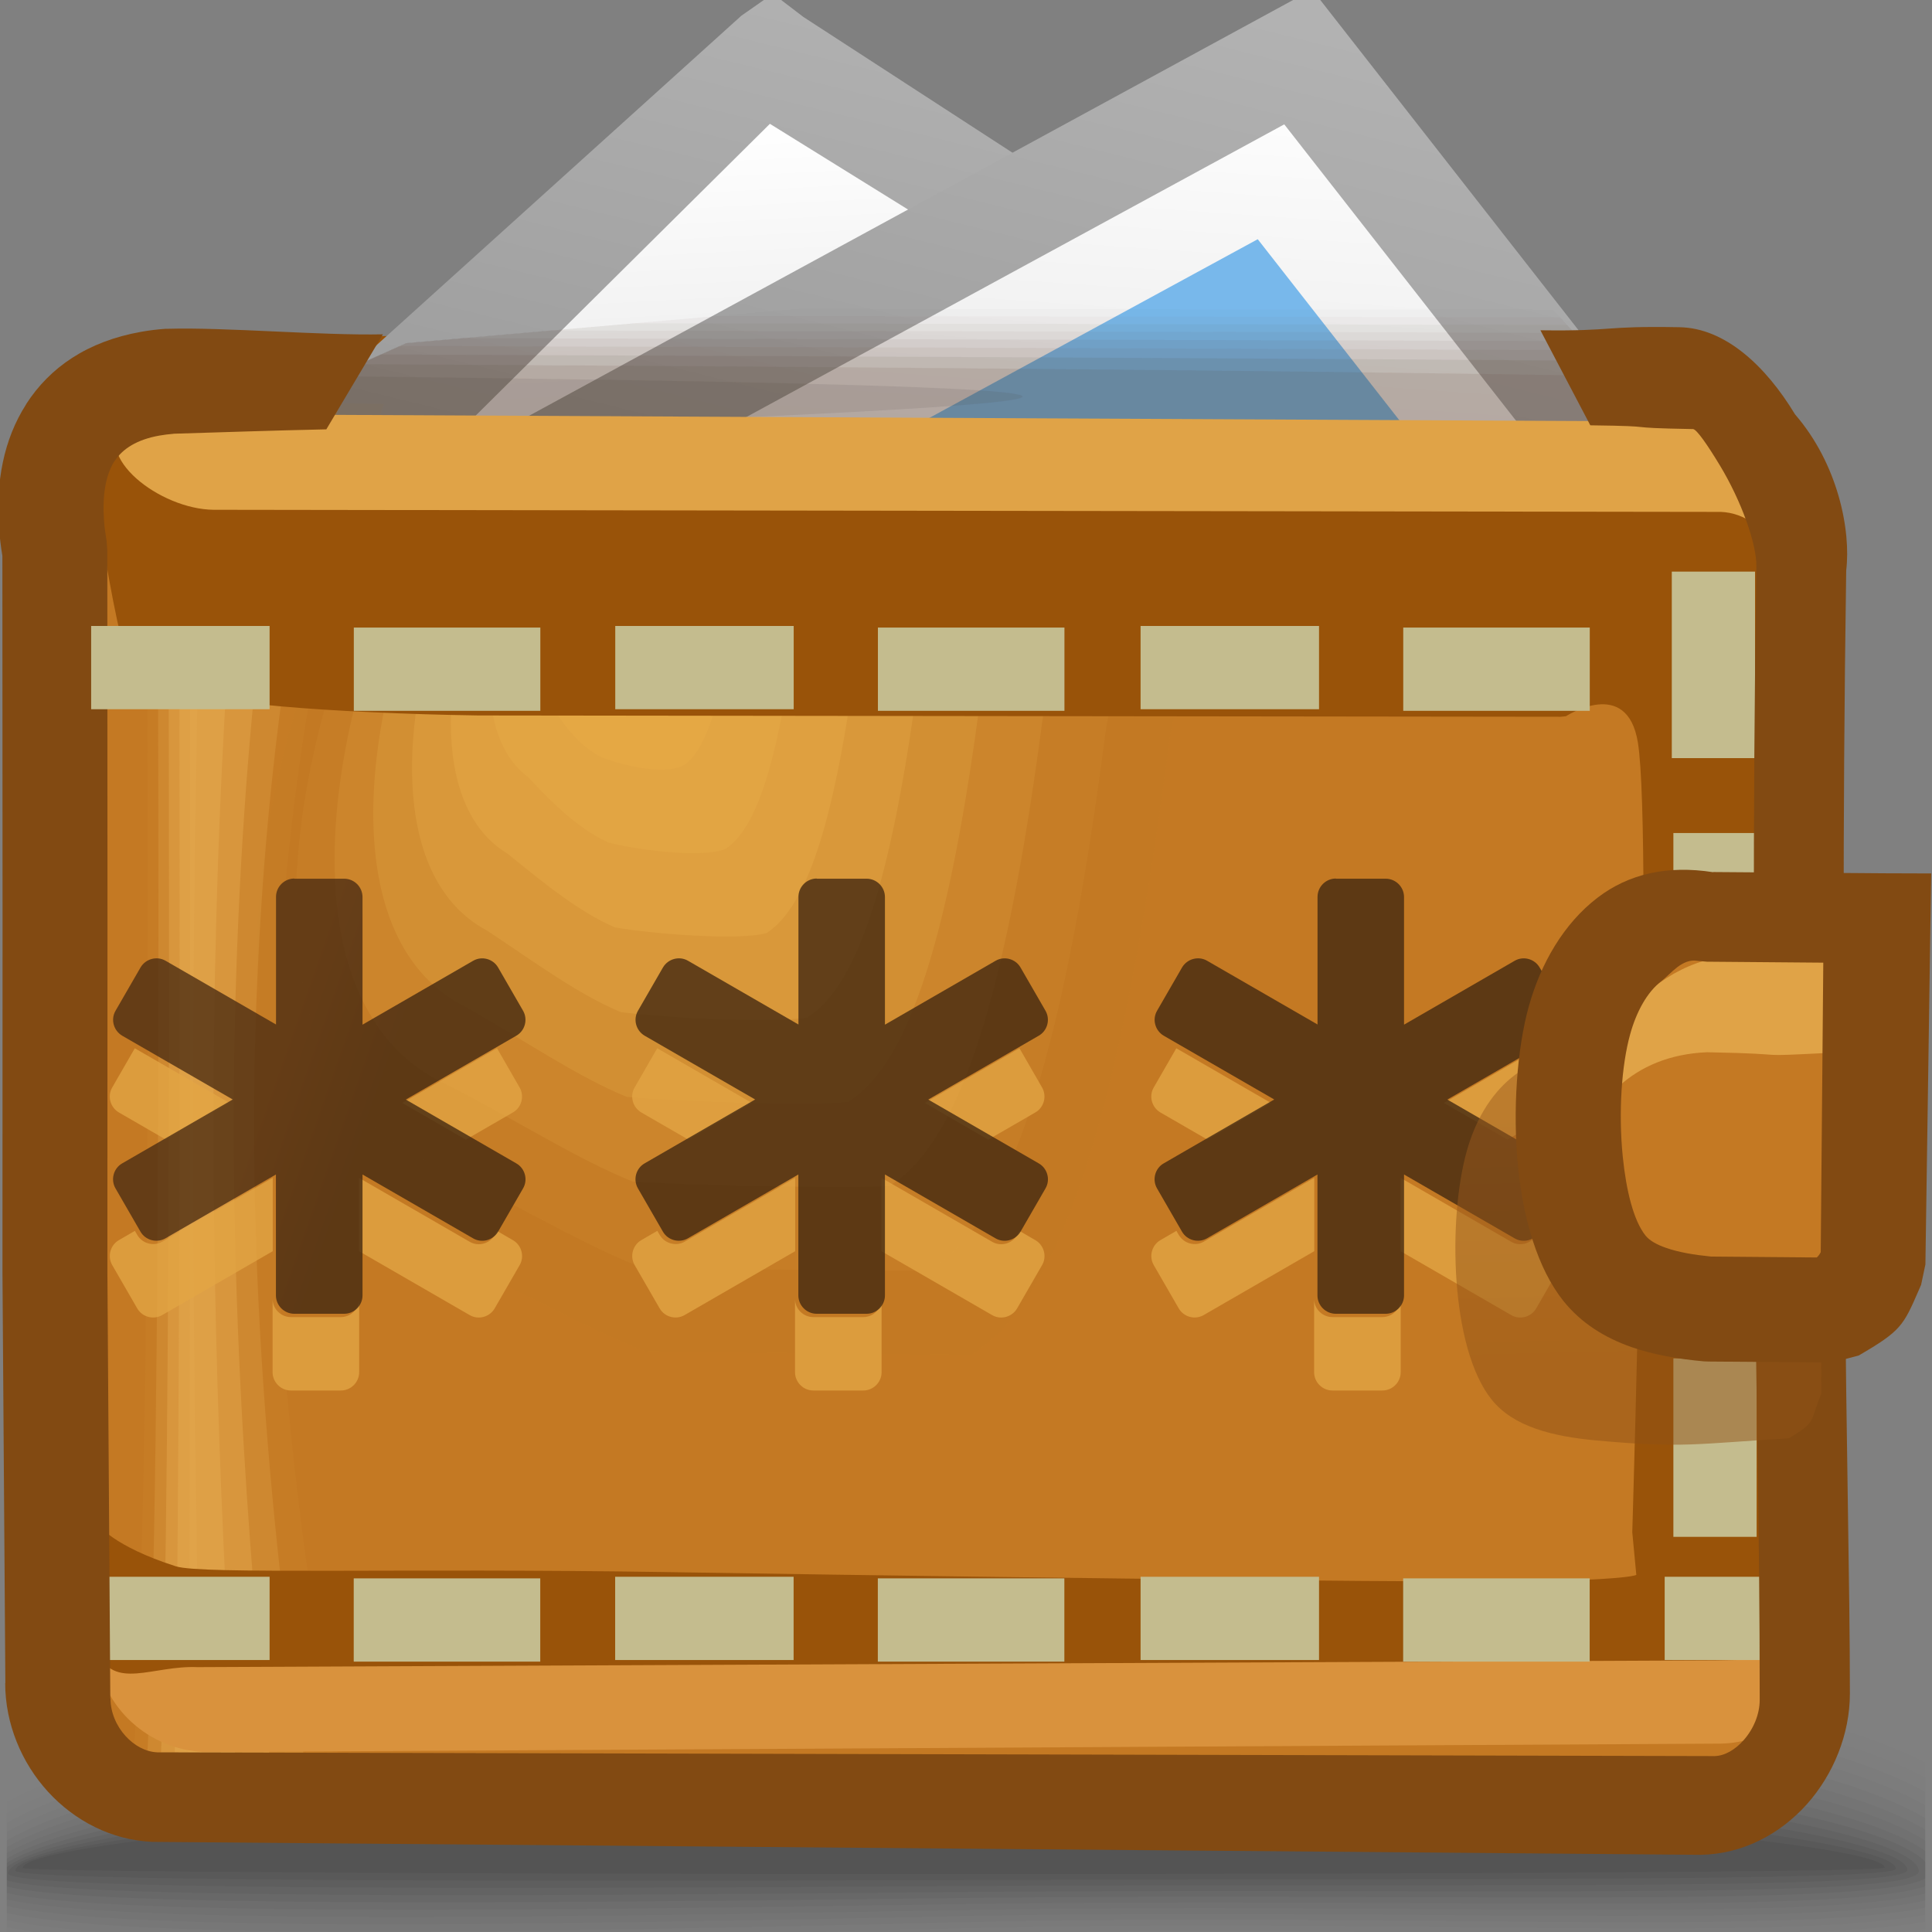<?xml version="1.0" encoding="UTF-8" standalone="no"?>
<!-- Creator: CorelDRAW -->

<svg
   xmlns:dc="http://purl.org/dc/elements/1.1/"
   xmlns:cc="http://creativecommons.org/ns#"
   xmlns:rdf="http://www.w3.org/1999/02/22-rdf-syntax-ns#"
   xmlns:svg="http://www.w3.org/2000/svg"
   xmlns="http://www.w3.org/2000/svg"
   xmlns:xlink="http://www.w3.org/1999/xlink"
   xmlns:sodipodi="http://sodipodi.sourceforge.net/DTD/sodipodi-0.dtd"
   xmlns:inkscape="http://www.inkscape.org/namespaces/inkscape"
   xml:space="preserve"
   width="22px"
   height="22px"
   style="shape-rendering:geometricPrecision; text-rendering:geometricPrecision; image-rendering:optimizeQuality; fill-rule:evenodd; clip-rule:evenodd"
   viewBox="0 0 22 22"
   id="svg2"
   version="1.1"
   inkscape:version="0.48.1 r9760"
   sodipodi:docname="kwalletmanager.svg"><rect x="0" y="0" width="22" height="22" fill="#808080" stroke="none"/><sodipodi:namedview
   pagecolor="#ffffff"
   bordercolor="#666666"
   borderopacity="1"
   objecttolerance="10"
   gridtolerance="10"
   guidetolerance="10"
   inkscape:pageopacity="0"
   inkscape:pageshadow="2"
   inkscape:window-width="640"
   inkscape:window-height="480"
   id="namedview131"
   showgrid="false"
   inkscape:zoom="13.727273"
   inkscape:cx="11"
   inkscape:cy="11"
   inkscape:window-x="0"
   inkscape:window-y="24"
   inkscape:window-maximized="0"
   inkscape:current-layer="svg2" />
 <defs
   id="defs4">
  <style
   type="text/css"
   id="style6">
   
    .fil19 {fill:#78B8EB}
    .fil14 {fill:#995309}
    .fil20 {fill:#C47923}
    .fil36 {fill:#C4BC8E}
    .fil48 {fill:#D9923D}
    .fil47 {fill:#E0A347}
    .fil34 {fill:#E0A349}
    .fil29 {fill:#E6A946}
    .fil49 {fill:#824A12;fill-rule:nonzero}
    .fil35 {fill:#995309;fill-rule:nonzero}
    .fil0 {fill:black;fill-opacity:0}
    .fil37 {fill:#9E6121;fill-opacity:0}
    .fil1 {fill:black;fill-opacity:0.004}
    .fil38 {fill:#57402E;fill-opacity:0.008}
    .fil21 {fill:#D99A3D;fill-opacity:0.008}
    .fil2 {fill:black;fill-opacity:0.008}
    .fil39 {fill:#57402E;fill-opacity:0.012}
    .fil3 {fill:black;fill-opacity:0.016}
    .fil4 {fill:black;fill-opacity:0.02}
    .fil40 {fill:#57402E;fill-opacity:0.02}
    .fil5 {fill:black;fill-opacity:0.024}
    .fil41 {fill:#57402E;fill-opacity:0.024}
    .fil6 {fill:black;fill-opacity:0.027}
    .fil42 {fill:#57402E;fill-opacity:0.031}
    .fil7 {fill:black;fill-opacity:0.031}
    .fil8 {fill:black;fill-opacity:0.035}
    .fil43 {fill:#57402E;fill-opacity:0.035}
    .fil9 {fill:black;fill-opacity:0.043}
    .fil44 {fill:#57402E;fill-opacity:0.043}
    .fil10 {fill:black;fill-opacity:0.047}
    .fil45 {fill:#57402E;fill-opacity:0.051}
    .fil11 {fill:black;fill-opacity:0.051}
    .fil12 {fill:black;fill-opacity:0.055}
    .fil46 {fill:#57402E;fill-opacity:0.055}
    .fil13 {fill:black;fill-opacity:0.059}
    .fil30 {fill:#E0A349;fill-opacity:0.078}
    .fil22 {fill:#DB9C3F;fill-opacity:0.129}
    .fil23 {fill:#DD9E40;fill-opacity:0.255}
    .fil31 {fill:#E0A349;fill-opacity:0.31}
    .fil24 {fill:#DEA041;fill-opacity:0.38}
    .fil25 {fill:#E0A242;fill-opacity:0.502}
    .fil32 {fill:#E0A349;fill-opacity:0.541}
    .fil26 {fill:#E2A443;fill-opacity:0.627}
    .fil27 {fill:#E3A644;fill-opacity:0.753}
    .fil33 {fill:#E0A349;fill-opacity:0.769}
    .fil50 {fill:#E3A644;fill-opacity:0.78}
    .fil28 {fill:#E5A845;fill-opacity:0.875}
    .fil17 {fill:url(#id0)}
    .fil15 {fill:url(#id1)}
    .fil18 {fill:url(#id2);fill-rule:nonzero}
    .fil16 {fill:url(#id3);fill-rule:nonzero}
    .fil52 {fill:url(#id4);fill-opacity:0.502}
    .fil51 {fill:url(#id5);fill-opacity:0.78}
   
  </style>
  <linearGradient
   id="id0"
   gradientUnits="userSpaceOnUse"
   x1="11.463"
   y1="6.536"
   x2="11.883"
   y2="0.547">
   <stop
   offset="0"
   style="stop-color:#E5E5E5"
   id="stop9" />
   <stop
   offset="1"
   style="stop-color:white"
   id="stop11" />
  </linearGradient>
  <linearGradient
   id="id1"
   gradientUnits="userSpaceOnUse"
   xlink:href="#id0"
   x1="10.04"
   y1="5.779"
   x2="9.803"
   y2="1.325">
  </linearGradient>
  <linearGradient
   id="id2"
   gradientUnits="userSpaceOnUse"
   x1="13.034"
   y1="-0.149"
   x2="11.243"
   y2="7.063">
   <stop
   offset="0"
   style="stop-color:#B2B2B2"
   id="stop15" />
   <stop
   offset="1"
   style="stop-color:#999999"
   id="stop17" />
  </linearGradient>
  <linearGradient
   id="id3"
   gradientUnits="userSpaceOnUse"
   xlink:href="#id2"
   x1="10.793"
   y1="-0.036"
   x2="9.071"
   y2="6.995">
  </linearGradient>
  <linearGradient
   id="id4"
   gradientUnits="userSpaceOnUse"
   x1="18.937"
   y1="12.345"
   x2="19.011"
   y2="15.591">
   <stop
   offset="0"
   style="stop-color:#9C5C1F"
   id="stop21" />
   <stop
   offset="1"
   style="stop-color:#8F5215"
   id="stop23" />
  </linearGradient>
  <linearGradient
   id="id5"
   gradientUnits="userSpaceOnUse"
   x1="3.098"
   y1="12.403"
   x2="4.174"
   y2="12.781">
   <stop
   offset="0"
   style="stop-color:#4A2B12"
   id="stop26" />
   <stop
   offset="1"
   style="stop-color:#402610"
   id="stop28" />
  </linearGradient>
 </defs>
 <g
   id="Слой_x0020_1">
  <g
   id="_104376112">
   <path
   id="_103461048"
   class="fil0"
   d="M10.599 18.933c6.673,-0.254 9.847,0.239 11.324,0.959l0 2.198 -21.846 0 0 -1.706c1.204,-0.629 4.009,-1.204 10.522,-1.452z" />
   <g
   id="g34">
    <path
   id="_66255032"
   class="fil1"
   d="M10.603 19.051c6.705,-0.246 9.883,0.283 11.32,1.018l0 1.977c-0.114,0.017 -0.237,0.032 -0.367,0.045l-21.479 0 0 -1.573c1.165,-0.634 3.95,-1.225 10.526,-1.467z" />
    <path
   id="_103629576"
   class="fil2"
   d="M10.607 19.17c6.718,-0.236 9.918,0.326 11.317,1.07l0 1.725c-0.45,0.073 -1.043,0.11 -1.749,0.126l-2.593 0c-1.888,-0.022 -4.126,-0.066 -6.446,0l-10.69 0c-0.134,-0.019 -0.257,-0.039 -0.369,-0.062l0 -1.386c1.132,-0.635 3.916,-1.24 10.53,-1.473z" />
    <path
   id="_102752664"
   class="fil3"
   d="M10.609 19.288c6.713,-0.225 9.956,0.369 11.314,1.115l0 1.481c-1.788,0.313 -6.218,0.009 -10.947,0.143 -0.801,0.023 -1.589,0.045 -2.354,0.064l-7.347 0c-0.489,-0.034 -0.894,-0.082 -1.199,-0.145l0 -1.189c1.105,-0.63 3.91,-1.247 10.533,-1.469z" />
    <path
   id="_102549232"
   class="fil4"
   d="M10.613 19.407c6.685,-0.212 9.999,0.409 11.31,1.15l0 1.246c-1.687,0.32 -6.182,0.032 -10.958,0.155 -4.904,0.126 -9.354,0.232 -10.888,-0.093l0 -1.003c1.078,-0.62 3.934,-1.246 10.536,-1.455z" />
    <path
   id="_105722352"
   class="fil5"
   d="M10.616 19.525c6.636,-0.197 10.053,0.448 11.307,1.176l0 1.022c-1.568,0.325 -6.137,0.054 -10.97,0.167 -4.924,0.115 -9.429,0.208 -10.876,-0.105l0 -0.83c1.051,-0.605 3.993,-1.235 10.539,-1.429z" />
    <path
   id="_105256808"
   class="fil6"
   d="M10.62 19.643c6.567,-0.181 10.128,0.484 11.303,1.191l0 0.808c-1.426,0.328 -6.081,0.077 -10.981,0.178 -4.95,0.102 -9.518,0.183 -10.865,-0.115l0 -0.672c1.016,-0.584 4.084,-1.214 10.543,-1.391z" />
    <path
   id="_71138152"
   class="fil7"
   d="M10.622 19.761c6.487,-0.162 10.24,0.52 11.301,1.198l0 0.603c-1.244,0.331 -6.008,0.1 -10.994,0.189 -4.981,0.09 -9.621,0.157 -10.852,-0.122l0 -0.527c0.967,-0.558 4.207,-1.183 10.546,-1.341z" />
    <path
   id="_103504912"
   class="fil8"
   d="M10.626 19.88c6.405,-0.142 10.415,0.556 11.297,1.197l0 0.405c-1,0.331 -5.902,0.124 -11.005,0.202 -5.025,0.076 -9.752,0.131 -10.841,-0.128l0 -0.393c0.893,-0.527 4.355,-1.144 10.549,-1.281z" />
    <path
   id="_155054616"
   class="fil9"
   d="M10.63 19.998c6.384,-0.121 10.76,0.607 11.294,1.204l0 0.189c-0.581,0.342 -5.709,0.158 -11.017,0.223 -5.089,0.063 -9.926,0.103 -10.829,-0.132l0 -0.27c0.776,-0.492 4.519,-1.099 10.553,-1.214z" />
    <path
   id="_115083504"
   class="fil10"
   d="M10.633 20.117c6.343,-0.097 11.205,0.653 11.216,1.19 0.011,0.341 -5.396,0.187 -10.954,0.239 -5.196,0.049 -10.187,0.074 -10.818,-0.135l0 -0.151c0.565,-0.453 4.673,-1.054 10.556,-1.144z" />
    <path
   id="_102577232"
   class="fil11"
   d="M10.636 20.235c5.876,-0.064 11.076,0.598 11.083,1.058 0.007,0.244 -5.364,0.149 -10.836,0.184 -5.473,0.035 -10.79,0.044 -10.79,-0.145 0,-0.408 4.668,-1.033 10.544,-1.097z" />
    <path
   id="_102528640"
   class="fil12"
   d="M10.639 20.353c5.409,-0.032 10.946,0.544 10.95,0.926 0.004,0.147 -5.332,0.111 -10.718,0.129 -5.386,0.018 -10.696,0.01 -10.696,-0.107 0,-0.356 5.055,-0.915 10.464,-0.947z" />
   </g>
   <path
   id="_103896264"
   class="fil13"
   d="M10.643 20.472c4.943,0 10.817,0.49 10.817,0.795 0,0.099 -21.201,0.096 -21.201,0.003 0,-0.305 5.442,-0.798 10.384,-0.798z" />
  </g>
  <path
   class="fil14"
   d="M1.225 7.128c-0.001,-0.84 -0.002,-1.28 -0.003,-2.119 0,-0.248 -0.078,-0.494 0.084,-0.671 0.207,-0.252 0.699,-0.458 1.047,-0.485 5.132,-0.149 9.776,0.368 17.255,0.499 0.617,0.011 1.041,0.671 1.033,1.286 -0.011,0.854 0.191,0.761 0.191,1.594 0,3.978 0,7.243 0,11.222 0,0.617 -0.498,1.13 -1.105,1.13 -7.277,0 -4.988,-0.027 -17.4,-0.027 -0.607,0 -1.105,-0.508 -1.105,-1.13 0,-3.979 0,-7.244 0,-11.223 0,-0.026 0.001,-0.051 0.003,-0.076z"
   id="path49" />
  <polygon
   class="fil15"
   points="2.4,6.434 8.784,0.669 17.443,6.29 "
   id="polygon51" />
  <path
   class="fil16"
   d="M2.058 5.944l6.384 -5.765 0.359 -0.251 0.347 0.265 8.658 5.621 -0.358 1.073 -15.042 0.145 -0.347 -1.087zm6.71 -4.535l-4.446 4.409 11.374 -0.109 -6.929 -4.299z"
   id="path53" />
  <polygon
   class="fil17"
   points="4.152,6.434 14.783,0.649 19.195,6.29 "
   id="polygon55" />
  <path
   class="fil18"
   d="M3.866 5.909l10.631 -5.785 0.445 -0.242 0.312 0.399 4.411 5.64 0.746 0.954 -1.212 0.012 -15.043 0.145 -0.291 -1.123zm10.758 -4.493l-8.081 4.397 11.434 -0.11 -3.353 -4.287z"
   id="path57" />
  <polygon
   class="fil19"
   points="3.691,8.509 14.322,2.724 18.734,8.364 "
   id="polygon59" />
  <path
   class="fil20"
   d="M1.049 5.362c-0.049,-0.277 -0.118,-1.171 0.115,-1.305 0.207,-0.252 0.67,0.189 1.016,0.24 1.156,0.912 9.694,0.92 17.313,0.629 0.618,-0.024 1.053,0.039 1.045,0.655 -0.012,0.855 -0.02,1.572 -0.02,2.404 0,3.979 0.086,7.813 0.086,11.792 0,0.618 -0.498,1.228 -1.105,1.238l-17.345 -0.147c-0.605,-0.026 -1.105,-0.59 -1.105,-1.211 0,-4.843 0.005,-9.453 0,-14.296z"
   id="path61" />
  <g
   id="_152993088">
   <path
   id="_105805560"
   class="fil21"
   d="M4.163 6.068c-1.521,3.06 -1.92,7.016 0.447,8.025 1.036,0.443 1.94,0.981 2.732,1.293 0.722,0.018 3.151,0.032 3.715,0.041 0.955,-0.588 1.678,-2.474 2.248,-6.921 0.124,-0.964 0.718,-1.737 1.442,-2.368 -3.756,0.033 -9.191,-0.009 -10.584,-0.07z" />
   <g
   id="g65">
    <path
   id="_106176000"
   class="fil22"
   d="M4.456 6.075c-1.338,2.723 -1.689,6.226 0.388,7.143 0.912,0.422 1.715,0.918 2.43,1.203 0.656,0.029 2.803,0.057 3.317,0.046 0.846,-0.524 1.488,-2.193 1.996,-6.116 0.117,-0.875 0.645,-1.597 1.286,-2.213 -3.343,0.028 -8.152,-0.009 -9.417,-0.063z" />
    <path
   id="_100609184"
   class="fil23"
   d="M4.749 6.082c-1.155,2.386 -1.458,5.437 0.329,6.262 0.787,0.401 1.491,0.856 2.128,1.111 0.59,0.04 2.456,0.082 2.921,0.051 0.736,-0.46 1.298,-1.911 1.744,-5.31 0.111,-0.786 0.572,-1.458 1.129,-2.058 -2.93,0.024 -7.113,-0.009 -8.251,-0.056z" />
    <path
   id="_105217032"
   class="fil24"
   d="M5.041 6.089c-0.971,2.048 -1.226,4.647 0.27,5.381 0.664,0.379 1.266,0.792 1.826,1.02 0.523,0.05 2.109,0.107 2.523,0.056 0.628,-0.396 1.109,-1.63 1.492,-4.504 0.104,-0.698 0.499,-1.318 0.973,-1.903 -2.518,0.02 -6.074,-0.009 -7.084,-0.05z" />
    <path
   id="_70645024"
   class="fil25"
   d="M5.334 6.096c-0.788,1.71 -0.994,3.859 0.211,4.5 0.54,0.358 1.042,0.729 1.524,0.929 0.457,0.061 1.762,0.132 2.126,0.06 0.518,-0.332 0.919,-1.348 1.24,-3.699 0.097,-0.609 0.427,-1.177 0.817,-1.748 -2.106,0.015 -5.035,-0.009 -5.919,-0.043z" />
    <path
   id="_104988352"
   class="fil26"
   d="M5.627 6.103c-0.605,1.373 -0.762,3.069 0.152,3.618 0.416,0.337 0.818,0.666 1.222,0.839 0.39,0.071 1.415,0.156 1.729,0.065 0.409,-0.268 0.729,-1.066 0.987,-2.893 0.091,-0.52 0.354,-1.037 0.662,-1.593 -1.694,0.011 -3.997,-0.009 -4.752,-0.036z" />
    <path
   id="_156827824"
   class="fil27"
   d="M5.919 6.111c-0.421,1.035 -0.531,2.279 0.094,2.737 0.292,0.316 0.593,0.604 0.92,0.748 0.324,0.082 1.068,0.181 1.332,0.07 0.3,-0.204 0.539,-0.785 0.735,-2.088 0.084,-0.432 0.281,-0.897 0.505,-1.437 -1.281,0.006 -2.958,-0.009 -3.586,-0.029z" />
    <path
   id="_155033528"
   class="fil28"
   d="M6.212 6.117c-0.238,0.698 -0.299,1.49 0.035,1.856 0.168,0.294 0.369,0.541 0.618,0.657 0.258,0.092 0.721,0.207 0.935,0.075 0.191,-0.14 0.349,-0.503 0.483,-1.282 0.077,-0.343 0.209,-0.757 0.349,-1.282 -0.868,0.002 -1.919,-0.008 -2.419,-0.023z" />
   </g>
   <path
   id="_102481856"
   class="fil29"
   d="M6.504 6.125c-0.11,0.72 -0.053,1.363 0.292,1.54 0.382,0.205 0.731,0.515 0.962,-1.524 -0.456,-0.003 -0.88,-0.008 -1.253,-0.016z" />
  </g>
  <g
   id="_105112416">
   <path
   id="_67370832"
   class="fil30"
   d="M1.656 4.536c0.029,3.232 0.095,13.547 -0.196,16.195 0.484,0.023 2.114,0.045 2.551,0.064 -0.366,-1.717 -1.006,-5.375 -0.868,-9.039 0.138,-3.664 0.83,-5.976 1.228,-7.154 -0.634,-0.02 -2.33,-0.042 -2.716,-0.066z" />
   <g
   id="g77">
    <path
   id="_104983632"
   class="fil31"
   d="M1.783 4.536c0.022,3.231 0.074,13.546 -0.153,16.194 0.377,0.024 1.614,0.045 1.955,0.065 -0.285,-1.717 -0.785,-5.363 -0.677,-9.039 0.108,-3.651 0.647,-5.975 0.959,-7.154 -0.495,-0.02 -1.783,-0.042 -2.085,-0.066z" />
    <path
   id="_67720648"
   class="fil32"
   d="M1.909 4.536c0.016,3.231 0.054,13.546 -0.11,16.194 0.272,0.024 1.115,0.045 1.361,0.065 -0.206,-1.717 -0.565,-5.351 -0.488,-9.039 0.077,-3.639 0.466,-5.975 0.69,-7.154 -0.356,-0.02 -1.236,-0.042 -1.453,-0.066z" />
    <path
   id="_100333560"
   class="fil33"
   d="M2.036 4.536c0.009,3.231 0.032,13.546 -0.067,16.194 0.166,0.024 0.616,0.045 0.765,0.065 -0.125,-1.717 -0.344,-5.339 -0.297,-9.039 0.047,-3.627 0.284,-5.975 0.42,-7.154 -0.217,-0.02 -0.689,-0.042 -0.821,-0.066z" />
   </g>
   <path
   id="_105112392"
   class="fil34"
   d="M2.162 4.536c0.003,3.232 0.012,13.547 -0.024,16.195 0.06,0.023 0.116,0.045 0.17,0.064 -0.045,-1.717 -0.124,-5.327 -0.107,-9.039 0.017,-3.615 0.102,-5.976 0.151,-7.154 -0.078,-0.02 -0.143,-0.042 -0.19,-0.066z" />
  </g>
  <path
   class="fil35"
   d="M1.405 4.248c-0,0.001 -0.222,-0.128 0.509,0.045 0.339,0.08 0.833,0.155 1.462,0.21 0.517,0.152 0.246,1.802 1.871,0.344 4.337,0.069 13.242,0.072 13.86,0.054 0.205,-0.031 2.063,-0.916 1.517,1.221 0.184,1.143 -0.168,12.124 -0.172,12.352l0.001 0c0,0.003 -1.075,1.217 -2.654,1.263 -0.778,0.023 -5.102,-0.022 -10.181,-0.102 -2.991,-0.048 -5.428,-0.124 -5.798,-0.243 -0.293,-0.094 -0.526,-0.231 -0.711,-0.381l-0 -0.016 -0.036 -1.625 0.042 -0.012c0.001,0.001 0.166,0.247 0.888,0.478 0.296,0.095 2.613,0.019 5.543,0.065 5.069,0.081 9.383,0.125 10.158,0.102 0.881,-0.026 0.929,-0.069 0.929,-0.07l-0.046 -0.485c0.001,-0.032 0.24,-7.897 0.064,-8.992 -0.122,-0.756 -0.818,-0.3 -0.82,-0.3l-0.06 0.006 -12.326 -0.015c-0.801,-0.012 -1.648,-0.05 -2.239,-0.103 -0.674,-0.06 -1.202,-0.139 -1.562,-0.224 -0.328,-0.077 -0.505,-2.306 -0.677,-2.438l0 -0.003c0,-0.179 0.277,-0.807 0.324,-1.143l0.115 0.011z"
   id="path83" />
  <path
   class="fil36"
   d="M20.003 15.468c0,0.768 0,1.263 0,2.032 -0.316,0 -0.631,0 -0.948,0 0,-0.769 0,-1.264 0,-2.032 0.317,0 0.633,0 0.948,0zm0 -5.982c0,0.768 0,1.263 0,2.032 -0.316,0 -0.631,0 -0.948,0 0,-0.769 0,-1.264 0,-2.032 0.317,0 0.633,0 0.948,0zm-0.018 2.991c0,0.77 0,1.355 0,2.124 -0.316,0 -0.632,0 -0.948,0 0,-0.769 0,-1.354 0,-2.124 0.316,0 0.633,0 0.948,0zm0 -5.968c0,0.77 0,1.355 0,2.124 -0.316,0 -0.632,0 -0.948,0 0,-0.769 0,-1.354 0,-2.124 0.316,0 0.633,0 0.948,0z"
   id="path85" />
  <path
   class="fil37"
   d="M4.17 6.015c0.029,0.145 0.017,0.727 -0.023,0.763 -0.04,0.036 -2.906,0.109 -3.004,-0.109 -0.098,-0.218 -0.075,-0.763 -0.012,-0.763 0.063,0 2.924,0.545 3.039,0.109z"
   id="path87" />
  <g
   id="_66198912">
   <polygon
   id="_70913592"
   class="fil38"
   points="17.681,3.527 9.112,3.517 4.626,3.907 2.101,5.042 18.988,4.908 " />
   <polygon
   id="_72575104"
   class="fil39"
   points="17.762,3.613 8.176,3.598 4.626,3.907 2.101,5.042 18.988,4.908 " />
   <path
   id="_74129848"
   class="fil40"
   d="M17.844 3.7c-3.368,-0.007 -6.906,-0.013 -10.62,-0.018l-2.598 0.226 -2.525 1.135 16.887 -0.134 -1.144 -1.209z" />
   <path
   id="_70996296"
   class="fil41"
   d="M17.929 3.789c-3.642,-0.009 -7.528,-0.017 -11.668,-0.025l-1.634 0.143 -2.526 1.135 16.887 -0.134 -1.059 -1.119z" />
   <path
   id="_48027128"
   class="fil42"
   d="M18.019 3.885c-3.885,-0.012 -8.124,-0.024 -12.746,-0.034l-0.647 0.056 -2.525 1.135 16.887 -0.134 -0.969 -1.024z" />
   <path
   id="_105803736"
   class="fil43"
   d="M18.117 3.988c-3.98,-0.018 -8.484,-0.034 -13.565,-0.048l-2.451 1.102 16.887 -0.134 -0.871 -0.92z" />
   <path
   id="_102540752"
   class="fil44"
   d="M18.231 4.108c-3.785,-0.027 -8.379,-0.05 -13.895,-0.071l-2.235 1.005 16.887 -0.134 -0.758 -0.8z" />
   <path
   id="_102445688"
   class="fil45"
   d="M14.4 4.945c1.561,-0.065 3.11,-0.128 4.444,-0.188l-0.449 -0.474c-2.929,-0.053 -7.517,-0.099 -14.3,-0.136l-1.994 0.896 12.299 -0.098z" />
   <path
   id="_66539008"
   class="fil46"
   d="M2.126 5.031l0.202 -0.009c6.739,-0.314 16.328,-0.575 1.462,-0.738l-1.663 0.748z" />
  </g>
  <g
   id="_71355328">
   <polygon
   id="_104171880"
   class="fil38"
   points="17.681,3.527 9.112,3.517 4.626,3.907 2.101,5.042 18.988,4.908 " />
   <polygon
   id="_74439016"
   class="fil39"
   points="17.762,3.613 8.176,3.598 4.626,3.907 2.101,5.042 18.988,4.908 " />
   <path
   id="_71543920"
   class="fil40"
   d="M17.844 3.7c-3.368,-0.007 -6.906,-0.013 -10.62,-0.018l-2.598 0.226 -2.525 1.135 16.887 -0.134 -1.144 -1.209z" />
   <path
   id="_66400584"
   class="fil41"
   d="M17.929 3.789c-3.642,-0.009 -7.528,-0.017 -11.668,-0.025l-1.634 0.143 -2.526 1.135 16.887 -0.134 -1.059 -1.119z" />
   <path
   id="_69621768"
   class="fil42"
   d="M18.019 3.885c-3.885,-0.012 -8.124,-0.024 -12.746,-0.034l-0.647 0.056 -2.525 1.135 16.887 -0.134 -0.969 -1.024z" />
   <path
   id="_102376400"
   class="fil43"
   d="M18.117 3.988c-3.98,-0.018 -8.484,-0.034 -13.565,-0.048l-2.451 1.102 16.887 -0.134 -0.871 -0.92z" />
   <path
   id="_154948400"
   class="fil44"
   d="M18.231 4.108c-3.785,-0.027 -8.379,-0.05 -13.895,-0.071l-2.235 1.005 16.887 -0.134 -0.758 -0.8z" />
   <path
   id="_69647696"
   class="fil45"
   d="M14.4 4.945c1.561,-0.065 3.11,-0.128 4.444,-0.188l-0.449 -0.474c-2.929,-0.053 -7.517,-0.099 -14.3,-0.136l-1.994 0.896 12.299 -0.098z" />
   <path
   id="_73543128"
   class="fil46"
   d="M2.126 5.031l0.202 -0.009c6.739,-0.314 16.328,-0.575 1.462,-0.738l-1.663 0.748z" />
  </g>
  <path
   class="fil47"
   d="M1.405 4.797c0.207,-0.252 0.306,-0.688 0.652,-0.637 -0.244,0.541 0.696,0.545 0.931,0.56l16.526 0.082c0.619,-0.024 0.957,1.341 0.948,1.957 -0.001,0.107 -0.002,0.215 -0.001,0.323 -0.026,-0.579 -0.331,-1.276 -0.924,-1.253l-17.106 -0.024c-0.611,-0.007 -1.391,-0.609 -1.026,-1.008zm19.057 2.392l0 0z"
   id="path109" />
  <path
   class="fil48"
   d="M20.835 18.067l0 0.521c0,0.691 -0.559,1.254 -1.24,1.267l-17.266 0.096c-0.64,-0.027 -1.173,-0.509 -1.234,-1.147l0.014 0.005c0.19,0.445 0.631,0.153 1.139,0.175l17.287 -0.077c0.681,-0.012 1.218,0.008 1.218,-0.685l0 -0.155 0.082 0z"
   id="path111" />
  <path
   class="fil36"
   d="M1.038 17.955c0.768,0 1.263,0 2.032,0 0,0.316 0,0.631 0,0.948 -0.769,0 -1.264,0 -2.032,0 0,-0.317 0,-0.633 0,-0.948zm11.95 0c0.768,0 1.263,0 2.032,0 0,0.316 0,0.631 0,0.948 -0.769,0 -1.264,0 -2.032,0 0,-0.317 0,-0.633 0,-0.948zm5.968 0c0.768,0 1.263,0 2.032,0 0,0.316 0,0.631 0,0.948 -0.769,0 -1.264,0 -2.032,0 0,-0.317 0,-0.633 0,-0.948zm-2.978 0.018c0.77,0 1.355,0 2.124,0 0,0.316 0,0.632 0,0.948 -0.769,0 -1.354,0 -2.124,0 0,-0.316 0,-0.633 0,-0.948zm-8.973 -0.018c0.768,0 1.263,0 2.032,0 0,0.316 0,0.631 0,0.948 -0.769,0 -1.264,0 -2.032,0 0,-0.317 0,-0.633 0,-0.948zm2.991 0.018c0.77,0 1.355,0 2.124,0 0,0.316 0,0.632 0,0.948 -0.769,0 -1.354,0 -2.124,0 0,-0.316 0,-0.633 0,-0.948zm-5.968 0c0.77,0 1.355,0 2.124,0 0,0.316 0,0.632 0,0.948 -0.769,0 -1.354,0 -2.124,0 0,-0.316 0,-0.633 0,-0.948z"
   id="path113" />
  <path
   class="fil49"
   d="M0.027 6.329c-0.017,-0.102 -0.03,-0.206 -0.037,-0.308 -0.041,-0.529 0.052,-1.018 0.307,-1.416l0 -0.002c0.27,-0.42 0.698,-0.716 1.312,-0.825 0.085,-0.015 0.178,-0.027 0.276,-0.034l0.028 0c0.652,-0.019 1.745,0.078 2.447,0.063l-0.644 1.082c-0.679,0.015 -1.108,0.031 -1.742,0.05l0 0.001c-0.053,0.004 -0.107,0.011 -0.159,0.02 -0.253,0.045 -0.419,0.149 -0.51,0.291l-0.001 -0.001c-0.105,0.165 -0.14,0.403 -0.119,0.683 0.005,0.073 0.016,0.151 0.03,0.233l0.007 0.103c0.003,3.203 0.002,5.214 0.001,8.223l0.033 4.848 0.002 0c0,0.159 0.067,0.314 0.173,0.43 0.098,0.107 0.226,0.178 0.358,0.184l17.735 0.043c0.117,-0.003 0.234,-0.073 0.329,-0.179 0.114,-0.128 0.185,-0.296 0.185,-0.462 0,-2.035 -0.043,-3.456 -0.05,-4.822 -0.016,-2.974 -0.033,-4.986 0.012,-8.087 0.003,-0.256 -0.171,-0.742 -0.414,-1.145 -0.141,-0.234 -0.267,-0.415 -0.307,-0.416 -0.9,-0.016 -0.295,-0.032 -1.17,-0.043l-0.568 -1.082c0.882,0.011 0.678,-0.051 1.584,-0.035 0.518,0.009 0.981,0.439 1.315,0.992 0.492,0.568 0.638,1.324 0.583,1.777 -0.045,3.095 -0.028,5.101 -0.012,8.068 0.01,1.77 0.054,3.484 0.054,4.722 0,0.463 -0.188,0.921 -0.489,1.259 -0.304,0.34 -0.729,0.568 -1.206,0.577l-0.012 0 -17.596 -0.147 -0.024 0c-0.468,-0.02 -0.89,-0.241 -1.193,-0.573 -0.299,-0.328 -0.486,-0.771 -0.486,-1.236l0.002 0 -0.033 -4.674c0.001,-2.989 0.002,-4.982 -0.001,-8.161z"
   id="path115" />
  <path
   class="fil36"
   d="M1.038 7.128c0.768,0 1.263,0 2.032,0 0,0.316 0,0.631 0,0.948 -0.769,0 -1.264,0 -2.032,0 0,-0.317 0,-0.633 0,-0.948zm11.95 0c0.768,0 1.263,0 2.032,0 0,0.316 0,0.631 0,0.948 -0.769,0 -1.264,0 -2.032,0 0,-0.317 0,-0.633 0,-0.948zm2.991 0.018c0.77,0 1.355,0 2.124,0 0,0.316 0,0.632 0,0.948 -0.769,0 -1.354,0 -2.124,0 0,-0.316 0,-0.633 0,-0.948zm-8.973 -0.018c0.768,0 1.263,0 2.032,0 0,0.316 0,0.631 0,0.948 -0.769,0 -1.264,0 -2.032,0 0,-0.317 0,-0.633 0,-0.948zm2.991 0.018c0.77,0 1.355,0 2.124,0 0,0.316 0,0.632 0,0.948 -0.769,0 -1.354,0 -2.124,0 0,-0.316 0,-0.633 0,-0.948zm-5.968 0c0.77,0 1.355,0 2.124,0 0,0.316 0,0.632 0,0.948 -0.769,0 -1.354,0 -2.124,0 0,-0.316 0,-0.633 0,-0.948z"
   id="path117" />
  <path
   class="fil50"
   d="M5.66 11.937l0.257 0.446c0.057,0.099 0.023,0.228 -0.077,0.285l-0.535 0.309 -0.723 -0.418 1.077 -0.622zm0 2.08l0.181 0.105c0.099,0.057 0.134,0.186 0.076,0.285l-0.284 0.492c-0.058,0.099 -0.186,0.134 -0.285,0.076l-1.259 -0.727 0 -0.835 1.259 0.727c0.099,0.058 0.228,0.023 0.285,-0.076l0.027 -0.046zm-1.57 0.778l0 0.83c0,0.115 -0.094,0.209 -0.209,0.209l-0.568 0c-0.115,0 -0.209,-0.094 -0.209,-0.209l0 -0.83c0.003,0.112 0.096,0.203 0.209,0.203l0.568 0c0.113,0 0.206,-0.091 0.209,-0.203zm-0.985 -0.547l-1.258 0.727c-0.099,0.057 -0.228,0.023 -0.285,-0.077l-0.284 -0.492c-0.057,-0.099 -0.023,-0.228 0.077,-0.285l0.181 -0.105 0.027 0.046c0.057,0.099 0.186,0.134 0.285,0.077l1.258 -0.727 0 0.835zm-1.216 -1.271l-0.535 -0.309c-0.099,-0.058 -0.134,-0.186 -0.076,-0.285l0.257 -0.446 1.077 0.622 -0.723 0.418zm9.72 -1.04l0.257 0.446c0.057,0.099 0.023,0.228 -0.077,0.285l-0.535 0.309 -0.723 -0.418 1.077 -0.622zm0 2.08l0.181 0.105c0.099,0.057 0.134,0.186 0.076,0.285l-0.284 0.492c-0.058,0.099 -0.186,0.134 -0.285,0.076l-1.259 -0.727 0 -0.835 1.259 0.727c0.099,0.058 0.228,0.023 0.285,-0.076l0.027 -0.046zm-1.57 0.778l0 0.83c0,0.115 -0.094,0.209 -0.209,0.209l-0.568 0c-0.115,0 -0.209,-0.094 -0.209,-0.209l0 -0.83c0.003,0.112 0.096,0.203 0.209,0.203l0.568 0c0.113,0 0.206,-0.091 0.209,-0.203zm-0.985 -0.547l-1.258 0.727c-0.099,0.057 -0.228,0.023 -0.285,-0.077l-0.284 -0.492c-0.057,-0.099 -0.023,-0.228 0.077,-0.285l0.181 -0.105 0.027 0.046c0.057,0.099 0.186,0.134 0.285,0.077l1.258 -0.727 0 0.835zm-1.216 -1.271l-0.535 -0.309c-0.099,-0.058 -0.134,-0.186 -0.076,-0.285l0.257 -0.446 1.077 0.622 -0.723 0.418zm9.682 -1.04l0.257 0.446c0.057,0.099 0.023,0.228 -0.077,0.285l-0.535 0.309 -0.723 -0.418 1.077 -0.622zm0 2.08l0.181 0.105c0.099,0.057 0.134,0.186 0.076,0.285l-0.284 0.492c-0.058,0.099 -0.186,0.134 -0.285,0.076l-1.259 -0.727 0 -0.835 1.259 0.727c0.099,0.058 0.228,0.023 0.285,-0.076l0.027 -0.046zm-1.57 0.778l0 0.83c0,0.115 -0.094,0.209 -0.209,0.209l-0.568 0c-0.115,0 -0.209,-0.094 -0.209,-0.209l0 -0.83c0.003,0.112 0.096,0.203 0.209,0.203l0.568 0c0.113,0 0.206,-0.091 0.209,-0.203zm-0.985 -0.547l-1.258 0.727c-0.099,0.057 -0.228,0.023 -0.285,-0.077l-0.284 -0.492c-0.057,-0.099 -0.023,-0.228 0.077,-0.285l0.181 -0.105 0.027 0.046c0.057,0.099 0.186,0.134 0.285,0.077l1.258 -0.727 0 0.835zm-1.216 -1.271l-0.535 -0.309c-0.099,-0.058 -0.134,-0.186 -0.076,-0.285l0.257 -0.446 1.077 0.622 -0.723 0.418z"
   id="path119" />
  <path
   class="fil51"
   d="M3.351 10.006l0.568 0c0.115,0 0.209,0.094 0.209,0.209l0 1.453 1.259 -0.727c0.099,-0.058 0.228,-0.023 0.285,0.076l0.284 0.492c0.057,0.099 0.023,0.228 -0.077,0.285l-1.258 0.727 1.259 0.727c0.099,0.057 0.134,0.186 0.076,0.285l-0.284 0.492c-0.058,0.099 -0.186,0.134 -0.285,0.076l-1.259 -0.727 0 1.377c0,0.115 -0.094,0.209 -0.209,0.209l-0.568 0c-0.115,0 -0.209,-0.094 -0.209,-0.209l0 -1.377 -1.258 0.727c-0.099,0.057 -0.228,0.023 -0.285,-0.077l-0.284 -0.492c-0.057,-0.099 -0.023,-0.228 0.077,-0.285l1.258 -0.727 -1.258 -0.726c-0.099,-0.058 -0.134,-0.186 -0.076,-0.285l0.284 -0.492c0.058,-0.099 0.186,-0.134 0.285,-0.077l1.258 0.726 0 -1.453c0,-0.115 0.094,-0.209 0.209,-0.209zm5.949 0l0.568 0c0.115,0 0.209,0.094 0.209,0.209l0 1.453 1.259 -0.727c0.099,-0.058 0.228,-0.023 0.285,0.076l0.284 0.492c0.057,0.099 0.023,0.228 -0.077,0.285l-1.258 0.727 1.259 0.727c0.099,0.057 0.134,0.186 0.076,0.285l-0.284 0.492c-0.058,0.099 -0.186,0.134 -0.285,0.076l-1.259 -0.727 0 1.377c0,0.115 -0.094,0.209 -0.209,0.209l-0.568 0c-0.115,0 -0.209,-0.094 -0.209,-0.209l0 -1.377 -1.258 0.727c-0.099,0.057 -0.228,0.023 -0.285,-0.077l-0.284 -0.492c-0.057,-0.099 -0.023,-0.228 0.077,-0.285l1.258 -0.727 -1.258 -0.726c-0.099,-0.058 -0.134,-0.186 -0.076,-0.285l0.284 -0.492c0.058,-0.099 0.186,-0.134 0.285,-0.077l1.258 0.726 0 -1.453c0,-0.115 0.094,-0.209 0.209,-0.209zm5.911 0l0.568 0c0.115,0 0.209,0.094 0.209,0.209l0 1.453 1.259 -0.727c0.099,-0.058 0.228,-0.023 0.285,0.076l0.284 0.492c0.057,0.099 0.023,0.228 -0.077,0.285l-1.258 0.727 1.259 0.727c0.099,0.057 0.134,0.186 0.076,0.285l-0.284 0.492c-0.058,0.099 -0.186,0.134 -0.285,0.076l-1.259 -0.727 0 1.377c0,0.115 -0.094,0.209 -0.209,0.209l-0.568 0c-0.115,0 -0.209,-0.094 -0.209,-0.209l0 -1.377 -1.258 0.727c-0.099,0.057 -0.228,0.023 -0.285,-0.077l-0.284 -0.492c-0.057,-0.099 -0.023,-0.228 0.077,-0.285l1.258 -0.727 -1.258 -0.726c-0.099,-0.058 -0.134,-0.186 -0.076,-0.285l0.284 -0.492c0.058,-0.099 0.186,-0.134 0.285,-0.077l1.258 0.726 0 -1.453c0,-0.115 0.094,-0.209 0.209,-0.209z"
   id="path121" />
  <path
   class="fil52"
   d="M18.172 11.989c1.189,0.075 1.43,-0.084 2.572,-0.196l-0.004 4.078c-0.134,0.305 -0.037,0.313 -0.372,0.508 -1.052,0.061 -1.199,0.115 -2.197,0.023 -0.489,-0.045 -0.938,-0.155 -1.185,-0.464 -0.474,-0.592 -0.498,-2.061 -0.285,-2.825 0.19,-0.684 0.669,-1.175 1.471,-1.125z"
   id="path123" />
  <path
   class="fil20"
   d="M19.456 10.492c1.189,0.075 0.6,-0.05 1.742,-0.162l-0.022 4.06c-0.134,0.305 -0.127,0.331 -0.461,0.526 -1.052,0.061 -0.26,0.08 -1.258,-0.011 -0.489,-0.045 -0.939,-0.155 -1.185,-0.464 -0.474,-0.592 -0.498,-2.061 -0.285,-2.825 0.19,-0.683 0.669,-1.175 1.471,-1.125z"
   id="path125" />
  <path
   class="fil47"
   d="M20.461 10.699c0,0 0.059,0.054 0.107,0.131 -0.027,0.019 -0.06,0.037 -0.101,0.052 -0.832,0.011 0.332,0.035 -0.598,0.008 -1.013,-0.069 -1.893,1.062 -1.97,2.082 0.806,-2.694 0.046,-0.503 -0.018,0.342 0.228,-0.763 0.709,-1.295 1.556,-1.332 1.1,0.02 0.401,0.057 1.433,0.005 0.223,-0.011 0.234,-0.163 0.27,-0.456 0.008,-0.064 0.007,-0.126 -0.002,-0.184l0.02 -0.158c0.057,-0.465 -0.4,-1.085 -0.694,-1.121 0.027,0.041 -0.016,0.245 0.016,0.289 0,0 0.031,0.029 0.067,0.075 -0.035,-0.011 -0.069,-0.018 -0.101,-0.022 0.027,0.041 -0.016,0.245 0.016,0.289z"
   id="path127" />
  <path
   class="fil49"
   d="M20.761 10.962l-1.324 -0.011 -0.103 -0.009c-0.179,-0.033 -0.306,0.146 -0.414,0.229 -0.166,0.127 -0.287,0.353 -0.357,0.606 -0.098,0.351 -0.135,0.89 -0.084,1.397 0.039,0.383 0.122,0.724 0.259,0.896 0.046,0.057 0.128,0.103 0.232,0.139 0.147,0.052 0.326,0.081 0.517,0.1l1.201 0.01c0.02,-0.018 0.032,-0.036 0.045,-0.06l0.029 -3.296zm-1.253 -1.032l1.879 0.014 0.604 0.002 -0.009 0.568 -0.057 3.884 -0.049 0.232 -0.026 0.06c-0.177,0.408 -0.203,0.465 -0.684,0.745l-0.3 0.08 -1.41 -0.011 -0.054 -0.002c-0.288,-0.026 -0.571,-0.074 -0.826,-0.163 -0.304,-0.107 -0.57,-0.272 -0.772,-0.523 -0.295,-0.369 -0.458,-0.936 -0.517,-1.524 -0.065,-0.647 -0.012,-1.355 0.122,-1.833 0.135,-0.486 0.396,-0.942 0.784,-1.238 0.352,-0.269 0.791,-0.371 1.315,-0.289z"
   id="path129" />
 </g>
</svg>